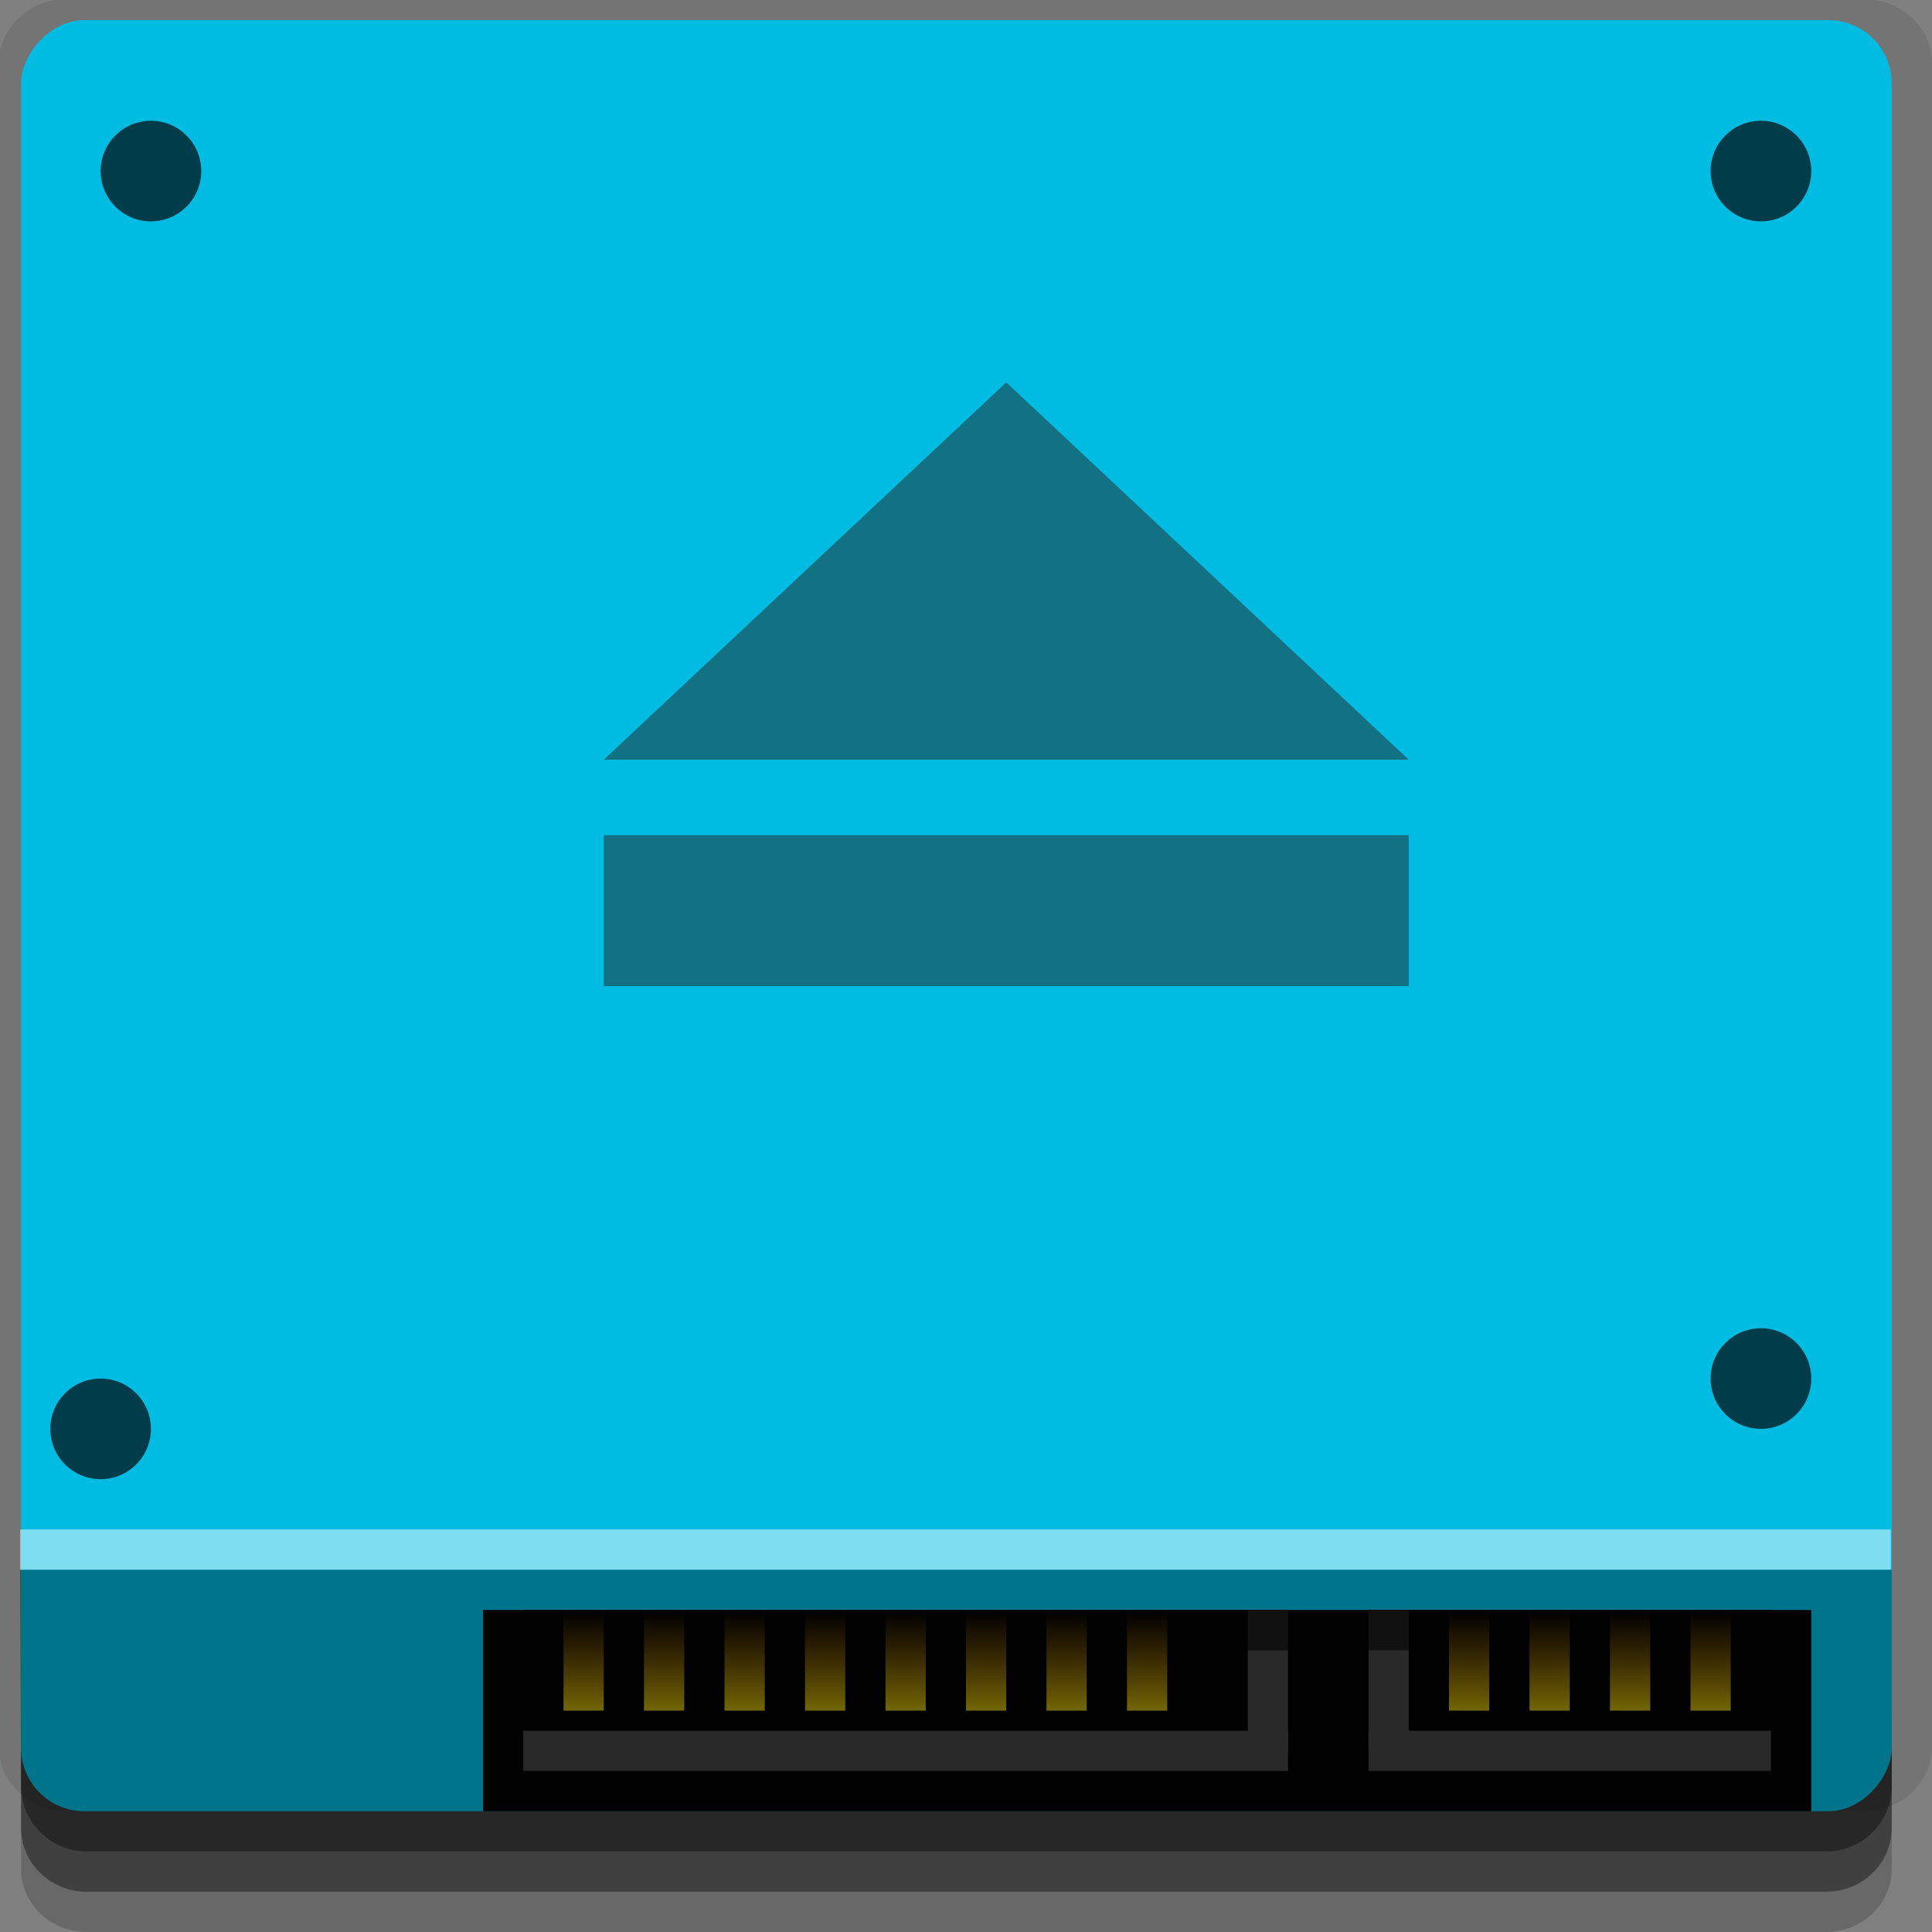 <?xml version="1.0" encoding="UTF-8" standalone="no"?>
<!-- Created with Inkscape (http://www.inkscape.org/) -->

<svg
   xmlns:dc="http://purl.org/dc/elements/1.1/"
   xmlns:cc="http://creativecommons.org/ns#"
   xmlns:rdf="http://www.w3.org/1999/02/22-rdf-syntax-ns#"
   xmlns:svg="http://www.w3.org/2000/svg"
   xmlns="http://www.w3.org/2000/svg"
   xmlns:xlink="http://www.w3.org/1999/xlink"
   xmlns:sodipodi="http://sodipodi.sourceforge.net/DTD/sodipodi-0.dtd"
   xmlns:inkscape="http://www.inkscape.org/namespaces/inkscape"
   width="96"
   height="96"
   id="svg2"
   version="1.1"
   inkscape:version="0.48.4 r9939"
   sodipodi:docname="kwikdisk.svg">
  <rect width="100%" height="100%" fill="#808080" stroke="none"/>
  <defs
     id="defs4">
    <linearGradient
       id="linearGradient3839">
      <stop
         style="stop-color:#f9f70c;stop-opacity:1;"
         offset="0"
         id="stop3841" />
      <stop
         style="stop-color:#f99b0c;stop-opacity:0;"
         offset="1"
         id="stop3843" />
    </linearGradient>
    <linearGradient
       inkscape:collect="always"
       xlink:href="#linearGradient3839"
       id="linearGradient3849"
       gradientUnits="userSpaceOnUse"
       x1="80"
       y1="84"
       x2="80"
       y2="80"
       gradientTransform="matrix(1,0,0,1.667,-30,903.029)" />
    <linearGradient
       inkscape:collect="always"
       xlink:href="#linearGradient3839"
       id="linearGradient3867"
       gradientUnits="userSpaceOnUse"
       gradientTransform="matrix(1,0,0,1.667,-46,903.029)"
       x1="80"
       y1="84"
       x2="80"
       y2="80" />
    <linearGradient
       inkscape:collect="always"
       xlink:href="#linearGradient3839"
       id="linearGradient3869"
       gradientUnits="userSpaceOnUse"
       gradientTransform="matrix(1,0,0,1.667,-46,903.029)"
       x1="80"
       y1="84"
       x2="80"
       y2="80" />
    <linearGradient
       inkscape:collect="always"
       xlink:href="#linearGradient3839"
       id="linearGradient3871"
       gradientUnits="userSpaceOnUse"
       gradientTransform="matrix(1,0,0,1.667,-46,903.029)"
       x1="80"
       y1="84"
       x2="80"
       y2="80" />
    <linearGradient
       inkscape:collect="always"
       xlink:href="#linearGradient3839"
       id="linearGradient3873"
       gradientUnits="userSpaceOnUse"
       gradientTransform="matrix(1,0,0,1.667,-46,903.029)"
       x1="80"
       y1="84"
       x2="80"
       y2="80" />
    <linearGradient
       inkscape:collect="always"
       xlink:href="#linearGradient3839"
       id="linearGradient3875"
       gradientUnits="userSpaceOnUse"
       gradientTransform="matrix(1,0,0,1.667,-30,903.029)"
       x1="80"
       y1="84"
       x2="80"
       y2="80" />
    <linearGradient
       inkscape:collect="always"
       xlink:href="#linearGradient3839"
       id="linearGradient3877"
       gradientUnits="userSpaceOnUse"
       gradientTransform="matrix(1,0,0,1.667,-30,903.029)"
       x1="80"
       y1="84"
       x2="80"
       y2="80" />
    <linearGradient
       inkscape:collect="always"
       xlink:href="#linearGradient3839"
       id="linearGradient3879"
       gradientUnits="userSpaceOnUse"
       gradientTransform="matrix(1,0,0,1.667,-30,903.029)"
       x1="80"
       y1="84"
       x2="80"
       y2="80" />
    <linearGradient
       inkscape:collect="always"
       xlink:href="#linearGradient3839"
       id="linearGradient3893"
       gradientUnits="userSpaceOnUse"
       gradientTransform="matrix(1,0,0,1.667,-2,903.029)"
       x1="80"
       y1="84"
       x2="80"
       y2="80" />
  </defs>
  <sodipodi:namedview
     id="base"
     pagecolor="#ffffff"
     bordercolor="#666666"
     borderopacity="1.0"
     inkscape:pageopacity="0.0"
     inkscape:pageshadow="2"
     inkscape:zoom="5.90625"
     inkscape:cx="32.510752"
     inkscape:cy="43.817266"
     inkscape:document-units="px"
     inkscape:current-layer="layer1"
     showgrid="true"
     inkscape:snap-page="true"
     inkscape:snap-global="true"
     inkscape:snap-center="true"
     inkscape:snap-object-midpoints="false"
     showguides="true"
     inkscape:guide-bbox="true"
     inkscape:snap-bbox="true"
     inkscape:object-paths="true"
     inkscape:object-nodes="true"
     inkscape:window-width="1305"
     inkscape:window-height="744"
     inkscape:window-x="61"
     inkscape:window-y="24"
     inkscape:window-maximized="1"
     inkscape:snap-midpoints="false"
     inkscape:snap-grids="true"
     inkscape:snap-to-guides="false">
    <inkscape:grid
       type="xygrid"
       id="grid3002"
       empspacing="5"
       visible="true"
       enabled="true"
       snapvisiblegridlinesonly="true" />
  </sodipodi:namedview>
  <g
     inkscape:label="Layer 1"
     inkscape:groupmode="layer"
     id="layer1"
     transform="translate(0,-956.362)">
    <rect
       style="fill:#ffffff;fill-opacity:0;fill-rule:nonzero;stroke:none"
       id="rect3775"
       width="96"
       height="96"
       x="0"
       y="956.362"
       ry="0" />
    <path
       style="fill:#000000;fill-opacity:0.096;fill-rule:nonzero;stroke:none"
       d="m 3.353,956.307 c -1.884,0 -3.411,1.432 -3.411,3.198 l 0,83.659 c 0,1.766 1.527,3.198 3.411,3.198 l 89.236,0 c 1.884,0 3.411,-1.432 3.411,-3.198 l 0,-83.659 c 0,-1.766 -1.527,-3.198 -3.411,-3.198 z"
       id="rect3772"
       inkscape:connector-curvature="0"
       sodipodi:nodetypes="sssssssss" />
    <path
       style="fill:#000000;fill-opacity:0.187;fill-rule:nonzero;stroke:none"
       d="m 1.046,1041.807 0,7.422 c 0,1.739 1.462,3.134 3.285,3.134 l 86.384,0 c 1.823,0 3.285,-1.395 3.285,-3.134 l 0,-7.422 -92.954,0 z"
       id="rect3785"
       inkscape:connector-curvature="0" />
    <path
       style="fill:#000000;fill-opacity:0.384;fill-rule:nonzero;stroke:none"
       d="m 1.046,1041.807 0,5.381 c 0,1.762 1.462,3.175 3.285,3.175 l 86.384,0 c 1.823,0 3.285,-1.413 3.285,-3.175 l 0,-5.381 -92.954,0 z"
       id="rect3783"
       inkscape:connector-curvature="0" />
    <rect
       style="fill:#00bce2;fill-opacity:1;fill-rule:nonzero;stroke:none"
       id="rect2985"
       width="92.954"
       height="89"
       x="1.046"
       y="-1046.362"
       ry="3.151"
       transform="scale(1,-1)" />
    <rect
       style="fill:#ffffff;fill-opacity:0.498;fill-rule:nonzero;stroke:none"
       id="rect3770"
       width="92.954"
       height="2"
       x="1"
       y="1032.362" />
    <rect
       style="fill:#010101;fill-opacity:1;fill-rule:evenodd;stroke:none"
       id="rect3824"
       width="38"
       height="6"
       x="-64"
       y="1036.362"
       transform="scale(-1,1)" />
    <rect
       style="fill:#010101;fill-opacity:1;fill-rule:evenodd;stroke:none"
       id="rect3895"
       width="66"
       height="10"
       x="24"
       y="1036.362" />
    <rect
       transform="scale(-1,1)"
       y="1038.362"
       x="-64"
       height="5"
       width="2"
       id="rect3812"
       style="fill:#424242;fill-opacity:1;fill-rule:evenodd;stroke:none" />
    <rect
       transform="scale(-1,1)"
       y="1042.362"
       x="-64"
       height="2"
       width="38"
       id="rect3814"
       style="fill:#424242;fill-opacity:1;fill-rule:evenodd;stroke:none" />
    <rect
       y="1036.362"
       x="68"
       height="6"
       width="20"
       id="rect3820"
       style="fill:#010101;fill-opacity:1;fill-rule:evenodd;stroke:none" />
    <rect
       style="fill:#1c1c1c;fill-opacity:1;fill-rule:evenodd;stroke:none"
       id="rect3822"
       width="2"
       height="2"
       x="68"
       y="1036.362" />
    <rect
       style="fill:#424242;fill-opacity:1;fill-rule:evenodd;stroke:none"
       id="rect3808"
       width="2"
       height="5"
       x="68"
       y="1038.362" />
    <rect
       style="fill:#424242;fill-opacity:1;fill-rule:evenodd;stroke:none"
       id="rect3810"
       width="20"
       height="2"
       x="68"
       y="1042.362" />
    <rect
       y="1036.362"
       x="62"
       height="2"
       width="2"
       id="rect3826"
       style="fill:#1c1c1c;fill-opacity:1;fill-rule:evenodd;stroke:none" />
    <path
       style="fill:url(#linearGradient3893);fill-opacity:1;fill-rule:evenodd;stroke:none"
       d="m 72,1036.362 0,5 2,0 0,-5 -2,0 z m 4,0 0,5 2,0 0,-5 -2,0 z m 4,0 0,5 2,0 0,-5 -2,0 z m 4,0 0,5 2,0 0,-5 -2,0 z"
       id="rect3828"
       inkscape:connector-curvature="0" />
    <path
       style="fill:url(#linearGradient3849);fill-opacity:1;fill-rule:evenodd;stroke:none"
       d="m 44,1036.362 0,5 2,0 0,-5 -2,0 z"
       id="path3857"
       inkscape:connector-curvature="0" />
    <path
       style="fill:url(#linearGradient3879);fill-opacity:1;fill-rule:evenodd;stroke:none"
       d="m 48,1036.362 0,5 2,0 0,-5 -2,0 z"
       id="path3855"
       inkscape:connector-curvature="0" />
    <path
       style="fill:url(#linearGradient3877);fill-opacity:1;fill-rule:evenodd;stroke:none"
       d="m 52,1036.362 0,5 2,0 0,-5 -2,0 z"
       id="path3853"
       inkscape:connector-curvature="0" />
    <path
       style="fill:url(#linearGradient3875);fill-opacity:1;fill-rule:evenodd;stroke:none"
       d="m 56,1036.362 0,5 2,0 0,-5 -2,0 z"
       id="path3847"
       inkscape:connector-curvature="0" />
    <path
       id="path3859"
       d="m 28,1036.362 0,5 2,0 0,-5 -2,0 z"
       style="fill:url(#linearGradient3867);fill-opacity:1;fill-rule:evenodd;stroke:none"
       inkscape:connector-curvature="0" />
    <path
       id="path3861"
       d="m 32,1036.362 0,5 2,0 0,-5 -2,0 z"
       style="fill:url(#linearGradient3869);fill-opacity:1;fill-rule:evenodd;stroke:none"
       inkscape:connector-curvature="0" />
    <path
       id="path3863"
       d="m 36,1036.362 0,5 2,0 0,-5 -2,0 z"
       style="fill:url(#linearGradient3871);fill-opacity:1;fill-rule:evenodd;stroke:none"
       inkscape:connector-curvature="0" />
    <path
       id="path3865"
       d="m 40,1036.362 0,5 2,0 0,-5 -2,0 z"
       style="fill:url(#linearGradient3873);fill-opacity:1;fill-rule:evenodd;stroke:none"
       inkscape:connector-curvature="0" />
    <path
       style="fill:#000000;fill-opacity:0.384;fill-rule:nonzero;stroke:none"
       d="m 1,1034.362 0.046,10.746 c 0.008,1.806 1.462,3.254 3.285,3.254 l 86.384,0 c 1.823,0 3.285,-1.448 3.285,-3.254 l 0,-10.746 z"
       id="rect3781"
       inkscape:connector-curvature="0"
       sodipodi:nodetypes="csssscc" />
    <path
       sodipodi:type="arc"
       style="fill:#000000;fill-opacity:0.676;fill-rule:evenodd;stroke:none"
       id="path3891"
       sodipodi:cx="7.5"
       sodipodi:cy="8.5"
       sodipodi:rx="2.5"
       sodipodi:ry="2.5"
       d="M 10,8.5 C 10,9.881 8.881,11 7.5,11 6.119,11 5,9.881 5,8.5 5,7.119 6.119,6 7.5,6 8.881,6 10,7.119 10,8.5 z"
       transform="translate(0,956.362)" />
    <path
       sodipodi:type="arc"
       style="fill:#000000;fill-opacity:0.676;fill-rule:evenodd;stroke:none"
       id="path3893"
       sodipodi:cx="87.5"
       sodipodi:cy="68.5"
       sodipodi:rx="2.5"
       sodipodi:ry="2.5"
       d="M 90,68.5 C 90,69.881 88.881,71 87.5,71 86.119,71 85,69.881 85,68.5 85,67.119 86.119,66 87.5,66 c 1.381,0 2.5,1.119 2.5,2.5 z"
       transform="translate(0,956.362)" />
    <path
       sodipodi:type="arc"
       style="fill:#000000;fill-opacity:0.676;fill-rule:evenodd;stroke:none"
       id="path3895"
       sodipodi:cx="7.5"
       sodipodi:cy="73.5"
       sodipodi:rx="2.5"
       sodipodi:ry="2.5"
       d="M 10,73.5 C 10,74.881 8.881,76 7.5,76 6.119,76 5,74.881 5,73.5 5,72.119 6.119,71 7.5,71 8.881,71 10,72.119 10,73.5 z"
       transform="translate(-2.5,953.862)" />
    <path
       sodipodi:type="arc"
       style="fill:#000000;fill-opacity:0.676;fill-rule:evenodd;stroke:none"
       id="path3897"
       sodipodi:cx="87.5"
       sodipodi:cy="8.5"
       sodipodi:rx="2.5"
       sodipodi:ry="2.5"
       d="M 90,8.5 C 90,9.881 88.881,11 87.5,11 86.119,11 85,9.881 85,8.5 85,7.119 86.119,6 87.5,6 88.881,6 90,7.119 90,8.5 z"
       transform="translate(0,956.362)" />
    <path
       style="fill:#282828;fill-opacity:0.498;fill-rule:evenodd;stroke:none"
       d="m 50,975.362 -20,18.75 40,0 -20,-18.75 z m -20,22.5 0,7.5 40,0 0,-7.5 -40,0 z"
       id="rect3029"
       inkscape:connector-curvature="0" />
  </g>
</svg>
